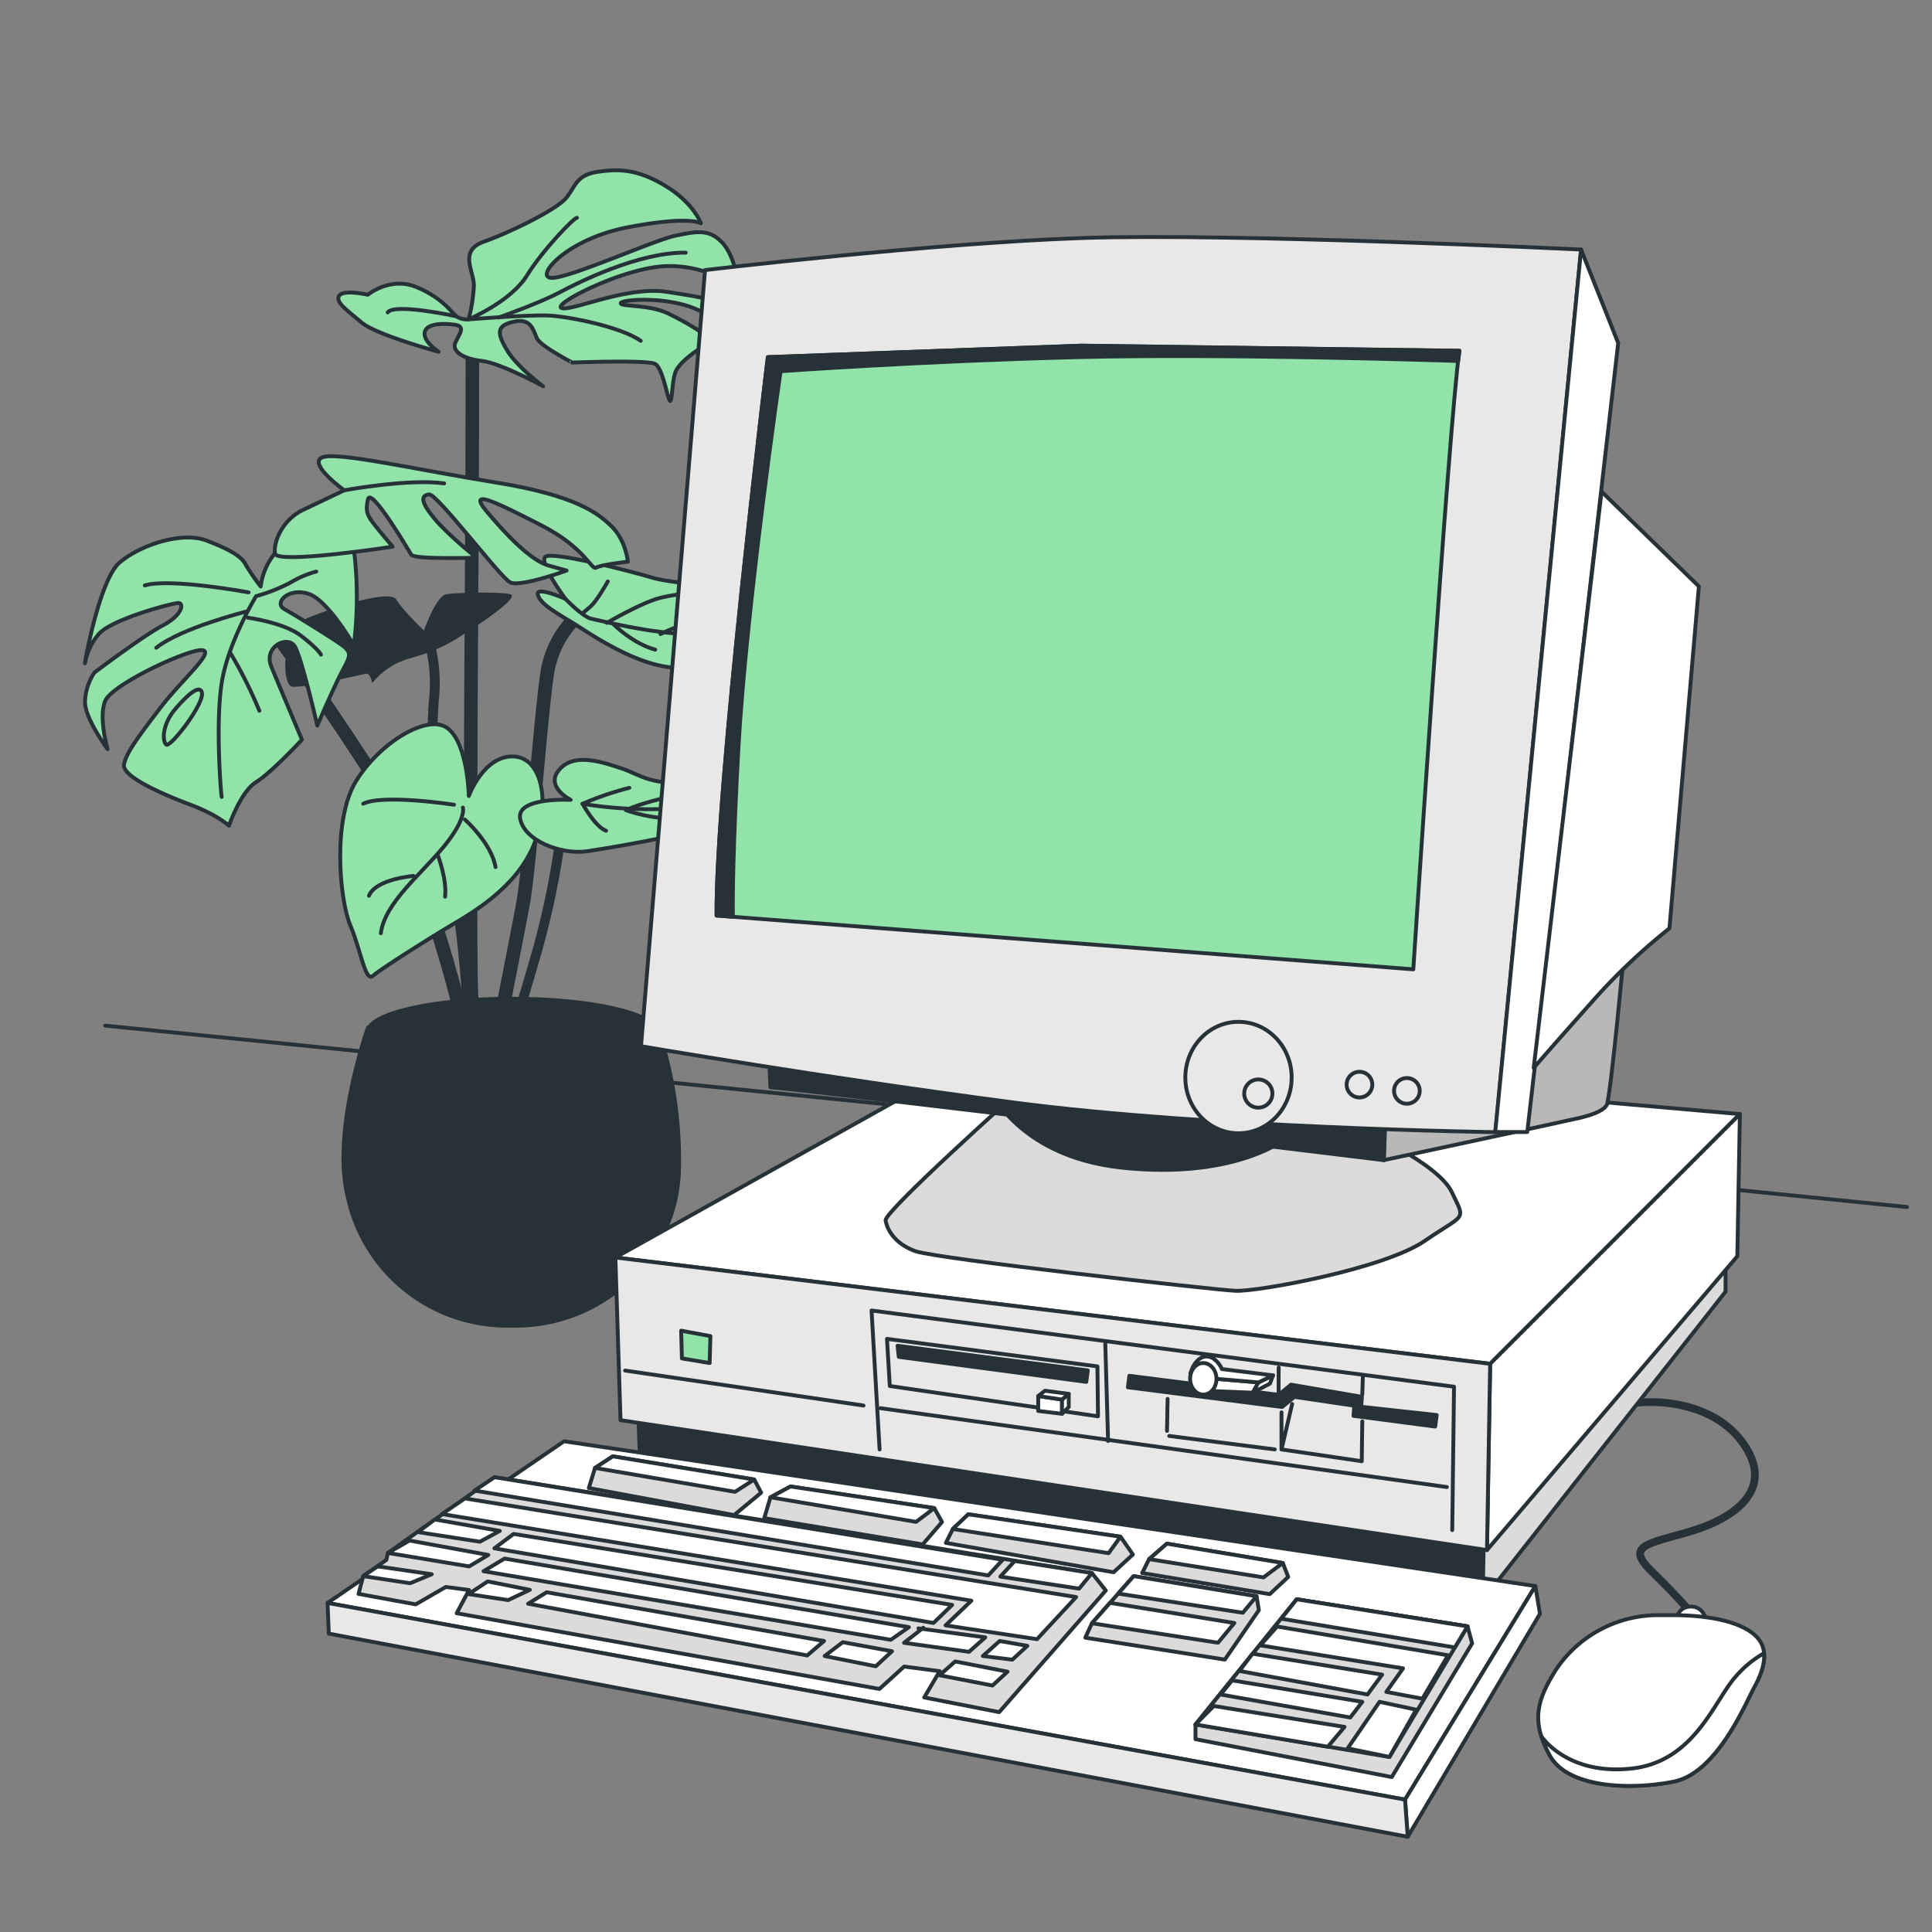 <svg xmlns="http://www.w3.org/2000/svg" viewBox="0 0 500 500"><rect x="0" y="0" width="500" height="500" fill="#808080" stroke="none"/><g id="freepik--Table--inject-162"><line x1="493.53" y1="312.37" x2="27.21" y2="265.43" style="fill:none;stroke:#263238;stroke-linecap:round;stroke-linejoin:round"></line></g><g id="freepik--Plant--inject-162"><path d="M79.78,159.86c7.15-2.9,21.22-7.37,22.79-4.69s7.14,8,7.14,8,3.13-8.93,5.81-9.38,14.07-.67,16.53,0-6.48,6.92-14.07,11.62a38.5,38.5,0,0,1-5.09,2.64,42.46,42.46,0,0,1,.77,12.24c-.71,6.21-.82,22.93,2.19,33.46,3.3,11.55,8.28,50.09,6.07,63.33l-2.52-.42c2.16-13-2.75-50.83-6-62.21-3.11-10.87-3-28.07-2.27-34.45a39.74,39.74,0,0,0-.66-11c-3.72,1.31-6.63,1.8-9,3.34a18.55,18.55,0,0,0-5.14,4.47s-.45-2.68-1.56-2.46-16.53,3.8-19.21,3.35S72.63,162.76,79.78,159.86Z" style="fill:#263238"></path><path d="M129.06,272.7c.06-.3,5.83-29.17,7.6-38.9.9-5,2.14-18.39,3.33-31.38,1.17-12.65,2.37-25.72,3.14-29.34a24.4,24.4,0,0,1,5.68-11.2l-1.8-1.8a26.73,26.73,0,0,0-6.38,12.47c-.79,3.76-1.95,16.33-3.18,29.63-1.19,12.94-2.42,26.31-3.3,31.17-1.77,9.7-7.53,38.55-7.59,38.84Z" style="fill:#263238;stroke:#263238;stroke-linecap:round;stroke-linejoin:round"></path><path d="M121.39,271.59l2.55-.08c0-.07-.22-7.47-.67-13.9-.43-6.23-.24-69.14,0-101.31.23-28.94.23-67.09.23-67.47H121c0,.38,0,38.52-.23,67.45-.2,27.32-.45,94.81,0,101.51C121.17,264.17,121.39,271.52,121.39,271.59Z" style="fill:#263238;stroke:#263238;stroke-linecap:round;stroke-linejoin:round"></path><path d="M119.85,271.1l2.51-.44c-2-11.4-12.49-51.56-26.54-73.29-14.16-21.9-26.07-37.68-26.19-37.83l-2,1.54c.11.15,12,15.86,26.08,37.67C107.52,220.16,117.85,259.84,119.85,271.1Z" style="fill:#263238;stroke:#263238;stroke-linecap:round;stroke-linejoin:round"></path><path d="M67.47,151.79a16.83,16.83,0,0,1,9.46-13.12c8.85-4.27,13.73-5.49,14.95,6.1a102.22,102.22,0,0,1-.3,22.27s-6.72-11.89-11.9-13.42-8.85,2.44-6.1,4,11.59,7,14.64,9.15,2.44,3,.31,7-6.41,14-6.41,14-4-17.39-5.8-20.44-8.24,0-6.1,5.19,7.93,18.91,7.93,18.91-7.93,8.55-11.9,11-7,11.29-7,11.29-2.75-2.75-10.07-5.5-17.7-7.32-17.09-10.37,3.36-6.71,9.15-14.34,14.65-15,11-15.25-23.19,8.84-25,13.11.61,12.51.61,12.51S22,186,22,181.69a14.39,14.39,0,0,1,2.44-7.63s12.51-9.46,17.7-12.2,5.49-5.8,4-5.8-17.7,4.27-20.75,8.24A15.73,15.73,0,0,0,22,171.62c-.3.92,3.66-21.36,8.85-25.93s16.17-8.24,22.58-5.8,9.15,4.27,10.07,6.1A56,56,0,0,0,67.47,151.79Z" style="fill:#92E3A9;stroke:#263238;stroke-linecap:round;stroke-linejoin:round"></path><path d="M44.83,184.14S51,176.38,52.19,179,44,193.69,43,192.7,42,187.92,44.83,184.14Z" style="fill:none;stroke:#263238;stroke-linecap:round;stroke-linejoin:round"></path><path d="M64.33,153.3s-20.5-3.78-26.86-1.79" style="fill:none;stroke:#263238;stroke-linecap:round;stroke-linejoin:round"></path><path d="M63.73,158.27S47,162.45,40.45,167.63" style="fill:none;stroke:#263238;stroke-linecap:round;stroke-linejoin:round"></path><path d="M64.13,159.86s9.36,1.2,13.93,4.78,5,4.78,5,4.78" style="fill:none;stroke:#263238;stroke-linecap:round;stroke-linejoin:round"></path><path d="M81.84,147.92a25.55,25.55,0,0,0-6.56,2.79,44.63,44.63,0,0,1-9,3.58S59,166.23,57.37,176.78s-.2,28.66,0,29.45" style="fill:none;stroke:#263238;stroke-linecap:round;stroke-linejoin:round"></path><path d="M59.76,169.22a114.16,114.16,0,0,1,7.36,14.72" style="fill:none;stroke:#263238;stroke-linecap:round;stroke-linejoin:round"></path><path d="M121.25,82.65a39.86,39.86,0,0,0,1.39-8.76c0-3.78-4-9,2.59-11.34s19.1-8.36,21.49-11.54,2.59-5.77,8.16-6.57,10.35-.59,17.51,3.78,9,9.56,9,9.56-2.79-2-18.71,1-24.28,12.74-20.1,13.13S169.21,62.15,174.78,61s8.76-1.79,12.14,1.79,4.38,11.54,4.38,11.54-9.36-6.37-20.3-5.37-28.06,9.75-25.67,10.75,16.91-5.78,27.26-4.18,16.72,2.58,17.51,6.56-2.78,6.57-2.78,6.57,2.19-3.78-5.77-8-20.9-3.18-20.9-2.19,7.36.2,12.54,2.79,11.94,6.37,9.75,7.76-7.17,4.58-8.16,7.36-.8,9-1.59,7-1.79-8-3.58-9.16-21.5-.39-21.5-.39S140,89.62,139,87.63s-1.39-5.38-6-4.38-4.38,3-1.79,7.36,9.35,9.35,9.35,9.35-10.94-6-15.92-6.56-7.76-2.59-6.77-4.78,2.79-4.18-.2-4.58-7.36-.39-7.76,2,3.59,5,3.59,5-16.12-4.38-19.9-7.56-7-5.38-5.78-7,7.37-.2,7.37-.2,5.77-4.77,12.53-2,9.16,6.57,10.35,7.56A4.93,4.93,0,0,0,121.25,82.65Z" style="fill:#92E3A9;stroke:#263238;stroke-linecap:round;stroke-linejoin:round"></path><path d="M149.31,56.38c-.6-.2-8.76,8.16-12.94,14.93s-15.12,11.34-15.12,11.34,15.12-1.19,20.49-1,19.11,3,24.08,6.56" style="fill:none;stroke:#263238;stroke-linecap:round;stroke-linejoin:round"></path><path d="M118.06,81.85s-16-3.48-17.72-1" style="fill:none;stroke:#263238;stroke-linecap:round;stroke-linejoin:round"></path><path d="M129.05,82.18s10.69-3.81,15.57-6.41,20.62-10.54,32.84-10.38" style="fill:none;stroke:#263238;stroke-linecap:round;stroke-linejoin:round"></path><path d="M146.35,155s-7.15-9.61-5.14-10.95,22.12,3.8,27.25,5.36,14.52,1.79,25,3.58,11.84,4.91,14.74,5.13,4.92,0,6.71.9l1.78.89a37.15,37.15,0,0,0-6.25,2.23c-2,1.12-8.49,1.34-9.16,2.24s-10.28,5.14-21.67,8-27.25-8.71-31.72-11.39-8.26-4.92-8.71-7.15S146.35,155,146.35,155Z" style="fill:#92E3A9;stroke:#263238;stroke-linecap:round;stroke-linejoin:round"></path><path d="M146.35,155s4.47,4.69,6.7,5.13,15.86,4,26.36,4,27.92-2.9,27.92-2.9" style="fill:none;stroke:#263238;stroke-linecap:round;stroke-linejoin:round"></path><path d="M157.29,150.48s-2.68,4.91-4.46,6.48L151,158.52" style="fill:none;stroke:#263238;stroke-linecap:round;stroke-linejoin:round"></path><path d="M157.07,161.2s9.16-5.36,13.85-6.48a38.63,38.63,0,0,1,8-1.11" style="fill:none;stroke:#263238;stroke-linecap:round;stroke-linejoin:round"></path><path d="M170.92,164.1a51.17,51.17,0,0,1,13.85-4.46c8.49-1.57,10.5-2,10.5-2" style="fill:none;stroke:#263238;stroke-linecap:round;stroke-linejoin:round"></path><path d="M158.86,161.65s4.91,4.91,10.72,6.48" style="fill:none;stroke:#263238;stroke-linecap:round;stroke-linejoin:round"></path><path d="M89.09,126.89s-9.21-6.65-5.88-8.44,24.31,3.07,45,6.4,26.62,7.93,30.2,11.51,4.09,9,4.09,9-6.91.76-8.19,1.53-2.81-5.12-14.33-11-19.19-9.72-14.07-3.58,11.51,12.79,16.12,14.07l4.61,1.28s-12,4.35-14.59,3.07-18.93-23-21-22.77-2.3,1.79,1.28,6.14,11,10.23,11,10.23-16.12.51-16.89-.76S96,125.87,95.23,129.2s0,4.35,1.54,6.39,4.86,5.89,4.86,5.89-29.94,4.6-30.45,1.79S73,134.57,78.35,132Z" style="fill:#92E3A9;stroke:#263238;stroke-linecap:round;stroke-linejoin:round"></path><path d="M89.09,126.89s16.64-3.07,25.85-1.79" style="fill:none;stroke:#263238;stroke-linecap:round;stroke-linejoin:round"></path><path d="M133,270.39c0-.07,2.52-7.59,7.39-24.62A215.85,215.85,0,0,0,147,211.36l-2.54-.24A212.29,212.29,0,0,1,138,245.06c-4.84,17-7.33,24.45-7.35,24.52Z" style="fill:#263238"></path><path d="M121.33,206s3.84-10.49,11.52-10.23S142.57,208.26,138,219s-15.61,17.15-21.24,20.47-18.17,11.26-20.22,13.05-3.07-6.39-5.88-13.05S86,212.1,92.16,202.12s18.68-17.65,23.8-13.56S121.33,206,121.33,206Z" style="fill:#92E3A9;stroke:#263238;stroke-linecap:round;stroke-linejoin:round"></path><path d="M119.8,209s1,2.82-4.86,10S99.58,233.6,98.56,241.53" style="fill:none;stroke:#263238;stroke-linecap:round;stroke-linejoin:round"></path><path d="M117.5,208.26S99.07,205.45,94,208" style="fill:none;stroke:#263238;stroke-linecap:round;stroke-linejoin:round"></path><path d="M120.31,212.1s6.91,6.14,7.93,12.29" style="fill:none;stroke:#263238;stroke-linecap:round;stroke-linejoin:round"></path><path d="M113.4,221.57s2.3,6.14,1.79,10.49" style="fill:none;stroke:#263238;stroke-linecap:round;stroke-linejoin:round"></path><path d="M107,226.69s-9.72.77-11.51,5.12" style="fill:none;stroke:#263238;stroke-linecap:round;stroke-linejoin:round"></path><path d="M147.69,207s-6.65-3.32-3.07-7.67,10-2.56,16.12-.51,5.63,4.09,22.52,4.35S206,206.47,206,206.47s-8.7,0-14.07,4.1-33,8.7-39.92,9.72-16.38-2.81-17.4-8.44S147.69,207,147.69,207Z" style="fill:#92E3A9;stroke:#263238;stroke-linecap:round;stroke-linejoin:round"></path><path d="M194,206.73s-2.31,1-16.64,2.3a108.9,108.9,0,0,1-26.61-1,81.25,81.25,0,0,1,12.12-4.14" style="fill:none;stroke:#263238;stroke-linecap:round;stroke-linejoin:round"></path><path d="M173.6,206.1s-8,1.79-11.61,3.57c0,0,7.14,2.69,14.07,2" style="fill:none;stroke:#263238;stroke-linecap:round;stroke-linejoin:round"></path><path d="M150.76,208s3.18,5.91,6.09,7" style="fill:none;stroke:#263238;stroke-linecap:round;stroke-linejoin:round"></path><path d="M170,265.9H95.24s-9.15,25.63-5.49,42.72c.29,1.38.64,2.76,1,4.13a42.19,42.19,0,0,0,40.6,30.34h2.12c22.19,0,41-17.1,42.22-39.26q0-.81.06-1.62C176.09,280.55,170,265.9,170,265.9Z" style="fill:#263238;stroke:#263238;stroke-linecap:round;stroke-linejoin:round"></path><ellipse cx="132.56" cy="267.11" rx="37.43" ry="8.64" style="fill:#263238;stroke:#263238;stroke-linecap:round;stroke-linejoin:round"></ellipse></g><g id="freepik--Mouse--inject-162"><path d="M437.87,417.64s-3.55-4.29-10.45-11-.93-7.09,9.89-10.26,22.75-10.63,13.61-23.13-28.16-10.81-30.21-9.51" style="fill:none;stroke:#263238;stroke-linecap:round;stroke-linejoin:round;stroke-width:2px"></path><path d="M433.76,419.32s.38-3.73,4.11-3.54,3.91,4.85,3.91,4.85Z" style="fill:#fff;stroke:#263238;stroke-linecap:round;stroke-linejoin:round"></path><path d="M428.91,418a31.83,31.83,0,0,0-25.83,13.53c-.22.33-.44.66-.65,1-5,8-6,13.42-1.31,21.82s20.89,8.95,32.08,6.71,18.65-20.51,20.71-24.25,4.1-8.76,1.3-12.49S444.77,418,432.64,418Z" style="fill:#fff;stroke:#263238;stroke-linecap:round;stroke-linejoin:round"></path><path d="M453.91,436.85c1.45-2.64,2.9-5.94,2.62-9a27.54,27.54,0,0,0-7.29,6c-5.59,6.16-10.63,22.2-27.23,23.87-16.06,1.63-22.69-7.75-23.1-8.36a27.78,27.78,0,0,0,2.21,5c4.67,8.39,20.89,8.95,32.08,6.71S451.85,440.58,453.91,436.85Z" style="fill:#fff;stroke:#263238;stroke-linecap:round;stroke-linejoin:round"></path></g><g id="freepik--Computer--inject-162"><polygon points="383.72 414.07 446.57 334.29 446.57 326.18 383.03 399.23 383.72 414.07" style="fill:#dbdbdb;stroke:#263238;stroke-linecap:round;stroke-linejoin:round"></polygon><polygon points="165.26 367.69 165.67 379.64 383.72 414.07 383.95 400.85 165.26 367.69" style="fill:#263238;stroke:#263238;stroke-linecap:round;stroke-linejoin:round"></polygon><polygon points="256.05 271.41 159.26 325.44 385.65 352.95 450.28 288.32 256.05 271.41" style="fill:#fff;stroke:#263238;stroke-linecap:round;stroke-linejoin:round"></polygon><path d="M263.34,282.68s-34.47,30.83-34.14,33.15,2.32,6,7.62,7.95,77.23,10,82.87,10.28,38.45-5.64,49.05-12.93,10.61-5,7-12.59-23.53-16.25-23.53-16.25Z" style="fill:#dbdbdb;stroke:#263238;stroke-linecap:round;stroke-linejoin:round"></path><path d="M255.05,280s7,19.23,35.47,22.21,41.43-7,41.43-7Z" style="fill:#263238;stroke:#263238;stroke-linecap:round;stroke-linejoin:round"></path><path d="M420.45,244.9s-3.65,39.44-4.64,41.1-4.31,2.65-7,3.31-50.71,10.94-50.71,10.94l.33-9.61Z" style="fill:#b8b8b8;stroke:#263238;stroke-linecap:round;stroke-linejoin:round"></path><path d="M358.14,300.25S216.6,283,199.37,281.36l-.33-8,159.43,17.24Z" style="fill:#263238;stroke:#263238;stroke-linecap:round;stroke-linejoin:round"></path><path d="M182.46,69.89,165.89,270.75s46.07,7.95,96.46,14.58S387,293,387,293L409.18,64.58s-89.49-4.3-128.6-3S182.46,69.89,182.46,69.89Z" style="fill:#e8e8e8;stroke:#263238;stroke-linecap:round;stroke-linejoin:round"></path><path d="M198.71,92.43s-13.59,112.36-13.26,144.51l180.31,13.92S375,109.33,377.69,90.77l-97.78-1.33Z" style="fill:#92E3A9;stroke:#263238;stroke-linecap:round;stroke-linejoin:round"></path><path d="M198.71,92.43s-13.59,112.36-13.26,144.51l4.22.33c-.07-5.13,0-17.64,1.41-43.42,2-36.46,10.94-97.78,10.94-97.78s37.12-2.65,76.9-3.64c37.32-.94,91.86.76,98.44,1,.12-1,.23-1.93.33-2.63l-97.78-1.33Z" style="fill:#263238;stroke:#263238;stroke-linecap:round;stroke-linejoin:round"></path><ellipse cx="320.52" cy="278.87" rx="13.76" ry="14.42" style="fill:#e8e8e8;stroke:#263238;stroke-linecap:round;stroke-linejoin:round"></ellipse><circle cx="325.65" cy="283.01" r="3.65" style="fill:#e8e8e8;stroke:#263238;stroke-linecap:round;stroke-linejoin:round"></circle><path d="M355.15,280.69a3.32,3.32,0,1,1-3.31-3.31A3.32,3.32,0,0,1,355.15,280.69Z" style="fill:#e8e8e8;stroke:#263238;stroke-linecap:round;stroke-linejoin:round"></path><path d="M367.42,282.35A3.32,3.32,0,1,1,364.1,279,3.32,3.32,0,0,1,367.42,282.35Z" style="fill:#e8e8e8;stroke:#263238;stroke-linecap:round;stroke-linejoin:round"></path><polygon points="409.18 64.58 418.79 88.78 395.26 292.96 386.97 292.96 409.18 64.58" style="fill:#fff;stroke:#263238;stroke-linecap:round;stroke-linejoin:round"></polygon><path d="M414.48,127.23l25.19,24.53-7.62,88.5a155.42,155.42,0,0,0-20.22,19.22c-10.94,12.26-14.91,16.9-14.91,16.9Z" style="fill:#fff;stroke:#263238;stroke-linecap:round;stroke-linejoin:round"></path><polygon points="385.65 352.95 384.83 401.16 449.62 325.11 450.28 288.32 385.65 352.95" style="fill:#fff;stroke:#263238;stroke-linecap:round;stroke-linejoin:round"></polygon><polygon points="384.83 401.16 160.59 367.54 159.26 325.44 385.65 352.95 384.83 401.16" style="fill:#e8e8e8;stroke:#263238;stroke-linecap:round;stroke-linejoin:round"></polygon><polygon points="176.28 344.38 176.48 351.56 183.66 352.75 183.85 345.78 176.28 344.38" style="fill:#92E3A9;stroke:#263238;stroke-linecap:round;stroke-linejoin:round"></polygon><polygon points="281.13 357.63 232.6 351.15 232.29 348.28 281.52 354.66 281.13 357.63" style="fill:#263238;stroke:#263238;stroke-linecap:round;stroke-linejoin:round"></polygon><polygon points="371.43 369.19 350.29 366.42 350.49 363.8 334.99 361.51 331.81 364.13 291.9 359.03 292.28 356.05 330.9 360.99 334.11 358.35 352.47 361.5 352.27 364.07 371.82 366.22 371.43 369.19" style="fill:#263238;stroke:#263238;stroke-linecap:round;stroke-linejoin:round"></polygon><path d="M314.82,356.84l10.88.93s-1.23,2.65-1.53,2.65-10.39-.41-10.39-.41Z" style="fill:#fff;stroke:#263238;stroke-linecap:round;stroke-linejoin:round"></path><polygon points="325.69 357.77 329.46 355.94 328.65 358.08 324.17 360.42 325.69 357.77" style="fill:#fff;stroke:#263238;stroke-linecap:round;stroke-linejoin:round"></polygon><path d="M329.46,355.94l-13.24-1.63a6.42,6.42,0,0,0-2.24-2.75c-1.43-.82-3.46-1-5.3,2.24l-.61,1.63,6.75,1.41,10.88.93Z" style="fill:#fff;stroke:#263238;stroke-linecap:round;stroke-linejoin:round"></path><path d="M314.82,356.84c0,2.26-1.52,4.09-3.39,4.09S308,359.1,308,356.84s1.52-4.09,3.39-4.09S314.82,354.58,314.82,356.84Z" style="fill:#fff;stroke:#263238;stroke-linecap:round;stroke-linejoin:round"></path><polyline points="331.65 365.52 331.65 375.11 334.41 363.35" style="fill:none;stroke:#263238;stroke-linecap:round;stroke-linejoin:round"></polyline><polyline points="331.65 375.11 352.42 378.16 352.56 367.85" style="fill:none;stroke:#263238;stroke-linecap:round;stroke-linejoin:round"></polyline><line x1="352.56" y1="360.88" x2="352.71" y2="356.23" style="fill:none;stroke:#263238;stroke-linecap:round;stroke-linejoin:round"></line><line x1="330.9" y1="360.99" x2="330.92" y2="353.91" style="fill:none;stroke:#263238;stroke-linecap:round;stroke-linejoin:round"></line><line x1="286.05" y1="347.81" x2="286.77" y2="372.93" style="fill:#fff;stroke:#263238;stroke-linecap:round;stroke-linejoin:round"></line><line x1="302.6" y1="371.62" x2="329.91" y2="375.11" style="fill:none;stroke:#263238;stroke-linecap:round;stroke-linejoin:round"></line><line x1="302.17" y1="362.04" x2="302.02" y2="370.32" style="fill:none;stroke:#263238;stroke-linecap:round;stroke-linejoin:round"></line><polygon points="229.55 346.5 230.28 358.7 284.16 366.54 284.01 353.62 229.55 346.5" style="fill:none;stroke:#263238;stroke-linecap:round;stroke-linejoin:round"></polygon><polygon points="268.69 361.29 274.85 362.21 274.85 365.89 268.69 365.15 268.69 361.29" style="fill:#fff;stroke:#263238;stroke-linecap:round;stroke-linejoin:round"></polygon><polygon points="274.85 362.21 276.59 360.74 276.59 364.14 274.85 365.89 274.85 362.21" style="fill:#fff;stroke:#263238;stroke-linecap:round;stroke-linejoin:round"></polygon><polygon points="276.59 360.74 270.44 359.92 268.69 361.29 274.85 362.21 276.59 360.74" style="fill:#fff;stroke:#263238;stroke-linecap:round;stroke-linejoin:round"></polygon><polyline points="227.64 375.11 225.56 339.16 376.3 358.88 375.84 395.98" style="fill:none;stroke:#263238;stroke-linecap:round;stroke-linejoin:round"></polyline><line x1="374.45" y1="384.85" x2="227.88" y2="364.44" style="fill:#fff;stroke:#263238;stroke-linecap:round;stroke-linejoin:round"></line><line x1="223.47" y1="363.75" x2="161.78" y2="354.7" style="fill:#fff;stroke:#263238;stroke-linecap:round;stroke-linejoin:round"></line></g><g id="freepik--Keyboard--inject-162"><polygon points="145.97 373 397.35 410.47 363.62 465.74 84.77 414.84 145.97 373" style="fill:#fff;stroke:#263238;stroke-linecap:round;stroke-linejoin:round"></polygon><polygon points="363.62 465.74 364.32 475.35 398.54 417.65 397.35 410.47 363.62 465.74" style="fill:#fff;stroke:#263238;stroke-linecap:round;stroke-linejoin:round"></polygon><polygon points="363.62 465.74 84.77 414.84 85.09 422.78 364.32 475.35 363.62 465.74" style="fill:#e8e8e8;stroke:#263238;stroke-linecap:round;stroke-linejoin:round"></polygon><polygon points="335.59 413.9 309.39 446.3 309.39 450.1 360.19 459.9 380.99 425.3 379.79 420.9 335.59 413.9" style="fill:#dbdbdb;stroke:#263238;stroke-linecap:round;stroke-linejoin:round"></polygon><polygon points="309.39 446.3 359.59 454.7 379.79 420.9 335.59 413.9 309.39 446.3" style="fill:#dbdbdb;stroke:#263238;stroke-linecap:round;stroke-linejoin:round"></polygon><polygon points="293.39 407.9 282.59 420.1 280.87 423.83 316.99 429.5 325.79 416.7 325.19 413.1 293.39 407.9" style="fill:#dbdbdb;stroke:#263238;stroke-linecap:round;stroke-linejoin:round"></polygon><polygon points="301.99 399.5 297.39 403.5 295.59 407.1 328.61 412.56 333.39 408.1 331.99 404.5 301.99 399.5" style="fill:#dbdbdb;stroke:#263238;stroke-linecap:round;stroke-linejoin:round"></polygon><polygon points="293.19 402.3 288.19 406.9 244.79 399.3 246.59 395.7 250.59 391.9 289.99 397.7 293.19 402.3" style="fill:#dbdbdb;stroke:#263238;stroke-linecap:round;stroke-linejoin:round"></polygon><polygon points="243.79 393.9 238.79 399.7 197.79 392.9 199.39 387.5 204.59 384.7 241.79 390.3 243.79 393.9" style="fill:#dbdbdb;stroke:#263238;stroke-linecap:round;stroke-linejoin:round"></polygon><polygon points="196.99 386.3 189.99 392.1 152.39 385.1 153.99 379.9 158.59 376.9 195.19 382.9 196.99 386.3" style="fill:#dbdbdb;stroke:#263238;stroke-linecap:round;stroke-linejoin:round"></polygon><polygon points="282.59 407.1 127.99 382.3 100.39 401.9 99.99 403.7 93.99 407.9 92.79 412.5 107.57 415.21 115.39 410.7 121.39 411.5 118.19 417.5 227.59 437.1 233.99 431.3 243.19 432.5 239.19 439.3 258.59 443.1 286.18 411.62 282.59 407.1" style="fill:#dbdbdb;stroke:#263238;stroke-linecap:round;stroke-linejoin:round"></polygon><polygon points="278.5 413.32 120.31 387.79 114.39 391.84 251.4 414.26 244.71 420.64 268.38 424.22 278.5 413.32" style="fill:#fff;stroke:#263238;stroke-linecap:round;stroke-linejoin:round"></polygon><polygon points="246.42 415.35 241.59 420.02 127.94 400.71 132.92 396.98 246.42 415.35" style="fill:#fff;stroke:#263238;stroke-linecap:round;stroke-linejoin:round"></polygon><polygon points="130.58 403.36 125.13 406.63 230.54 424.38 235.21 421.11 130.58 403.36" style="fill:#fff;stroke:#263238;stroke-linecap:round;stroke-linejoin:round"></polygon><polygon points="218.09 425 213.41 428.58 226.65 431.23 230.85 427.34 218.09 425" style="fill:#fff;stroke:#263238;stroke-linecap:round;stroke-linejoin:round"></polygon><polyline points="238.95 421.26 233.97 425.16 250.78 427.49 254.99 423.75 237.7 421.42" style="fill:#fff;stroke:#263238;stroke-linecap:round;stroke-linejoin:round"></polyline><polygon points="258.72 424.69 254.36 428.58 261.99 429.52 265.88 425.94 258.72 424.69" style="fill:#fff;stroke:#263238;stroke-linecap:round;stroke-linejoin:round"></polygon><polygon points="260.75 432.63 247.2 429.98 243.15 433.56 256.85 436.21 260.75 432.63" style="fill:#fff;stroke:#263238;stroke-linecap:round;stroke-linejoin:round"></polygon><polygon points="213.26 424.69 208.9 428.43 136.66 415.04 141.48 412.08 213.26 424.69" style="fill:#fff;stroke:#263238;stroke-linecap:round;stroke-linejoin:round"></polygon><polygon points="137.12 411.45 131.52 414.1 121.24 412.55 126.22 409.27 137.12 411.45" style="fill:#fff;stroke:#263238;stroke-linecap:round;stroke-linejoin:round"></polygon><polygon points="126.38 402.42 121.4 405.38 100.39 401.9 105.98 398.69 126.38 402.42" style="fill:#fff;stroke:#263238;stroke-linecap:round;stroke-linejoin:round"></polygon><polygon points="108.16 396.51 124.2 399 129.34 396.2 112.52 393.24 108.16 396.51" style="fill:#fff;stroke:#263238;stroke-linecap:round;stroke-linejoin:round"></polygon><polygon points="97.73 405.38 111.74 407.41 106.14 409.74 93.99 407.9 97.73 405.38" style="fill:#fff;stroke:#263238;stroke-linecap:round;stroke-linejoin:round"></polygon><polygon points="122.8 385.76 255.76 407.72 259.5 403.67 127.99 382.3 122.8 385.76" style="fill:#fff;stroke:#263238;stroke-linecap:round;stroke-linejoin:round"></polygon><polygon points="262.61 403.98 258.88 408.03 279.27 411.14 282.59 407.1 262.61 403.98" style="fill:#fff;stroke:#263238;stroke-linecap:round;stroke-linejoin:round"></polygon><polygon points="153.99 379.9 190.22 386.08 195.19 382.9 158.59 376.9 153.99 379.9" style="fill:#fff;stroke:#263238;stroke-linecap:round;stroke-linejoin:round"></polygon><polygon points="199.39 387.5 237.08 393.86 241.79 390.3 204.59 384.7 199.39 387.5" style="fill:#fff;stroke:#263238;stroke-linecap:round;stroke-linejoin:round"></polygon><polygon points="246.59 395.7 286.9 401.96 289.99 397.7 250.59 391.9 246.59 395.7" style="fill:#fff;stroke:#263238;stroke-linecap:round;stroke-linejoin:round"></polygon><polygon points="321.64 417.38 325.19 413.1 293.39 407.9 289.39 412.42 321.64 417.38" style="fill:#fff;stroke:#263238;stroke-linecap:round;stroke-linejoin:round"></polygon><polygon points="287.27 414.82 282.59 420.1 315.22 425.14 319.45 420.03 287.27 414.82" style="fill:#fff;stroke:#263238;stroke-linecap:round;stroke-linejoin:round"></polygon><polygon points="297.39 403.5 326.99 408.23 331.99 404.5 301.99 399.5 297.39 403.5" style="fill:#fff;stroke:#263238;stroke-linecap:round;stroke-linejoin:round"></polygon><polygon points="376.51 426.36 331.59 418.92 335.59 413.9 379.79 420.9 376.51 426.36" style="fill:#fff;stroke:#263238;stroke-linecap:round;stroke-linejoin:round"></polygon><polygon points="374.75 428.39 330.51 420.94 326.18 425.82 363.11 431.77 358.78 437.86 368.12 439.62 374.75 428.39" style="fill:#fff;stroke:#263238;stroke-linecap:round;stroke-linejoin:round"></polygon><polygon points="324.15 427.98 357.7 433.39 353.91 438.53 320.76 432.44 324.15 427.98" style="fill:#fff;stroke:#263238;stroke-linecap:round;stroke-linejoin:round"></polygon><polygon points="318.87 434.88 352.56 440.43 349.45 444.49 315.89 438.53 318.87 434.88" style="fill:#fff;stroke:#263238;stroke-linecap:round;stroke-linejoin:round"></polygon><polygon points="357.02 440.43 348.77 452.47 359.59 454.7 366.5 442.46 357.02 440.43" style="fill:#fff;stroke:#263238;stroke-linecap:round;stroke-linejoin:round"></polygon><polygon points="347.96 446.92 343.63 452.06 309.39 446.3 314.13 441.51 347.96 446.92" style="fill:#fff;stroke:#263238;stroke-linecap:round;stroke-linejoin:round"></polygon></g></svg>
